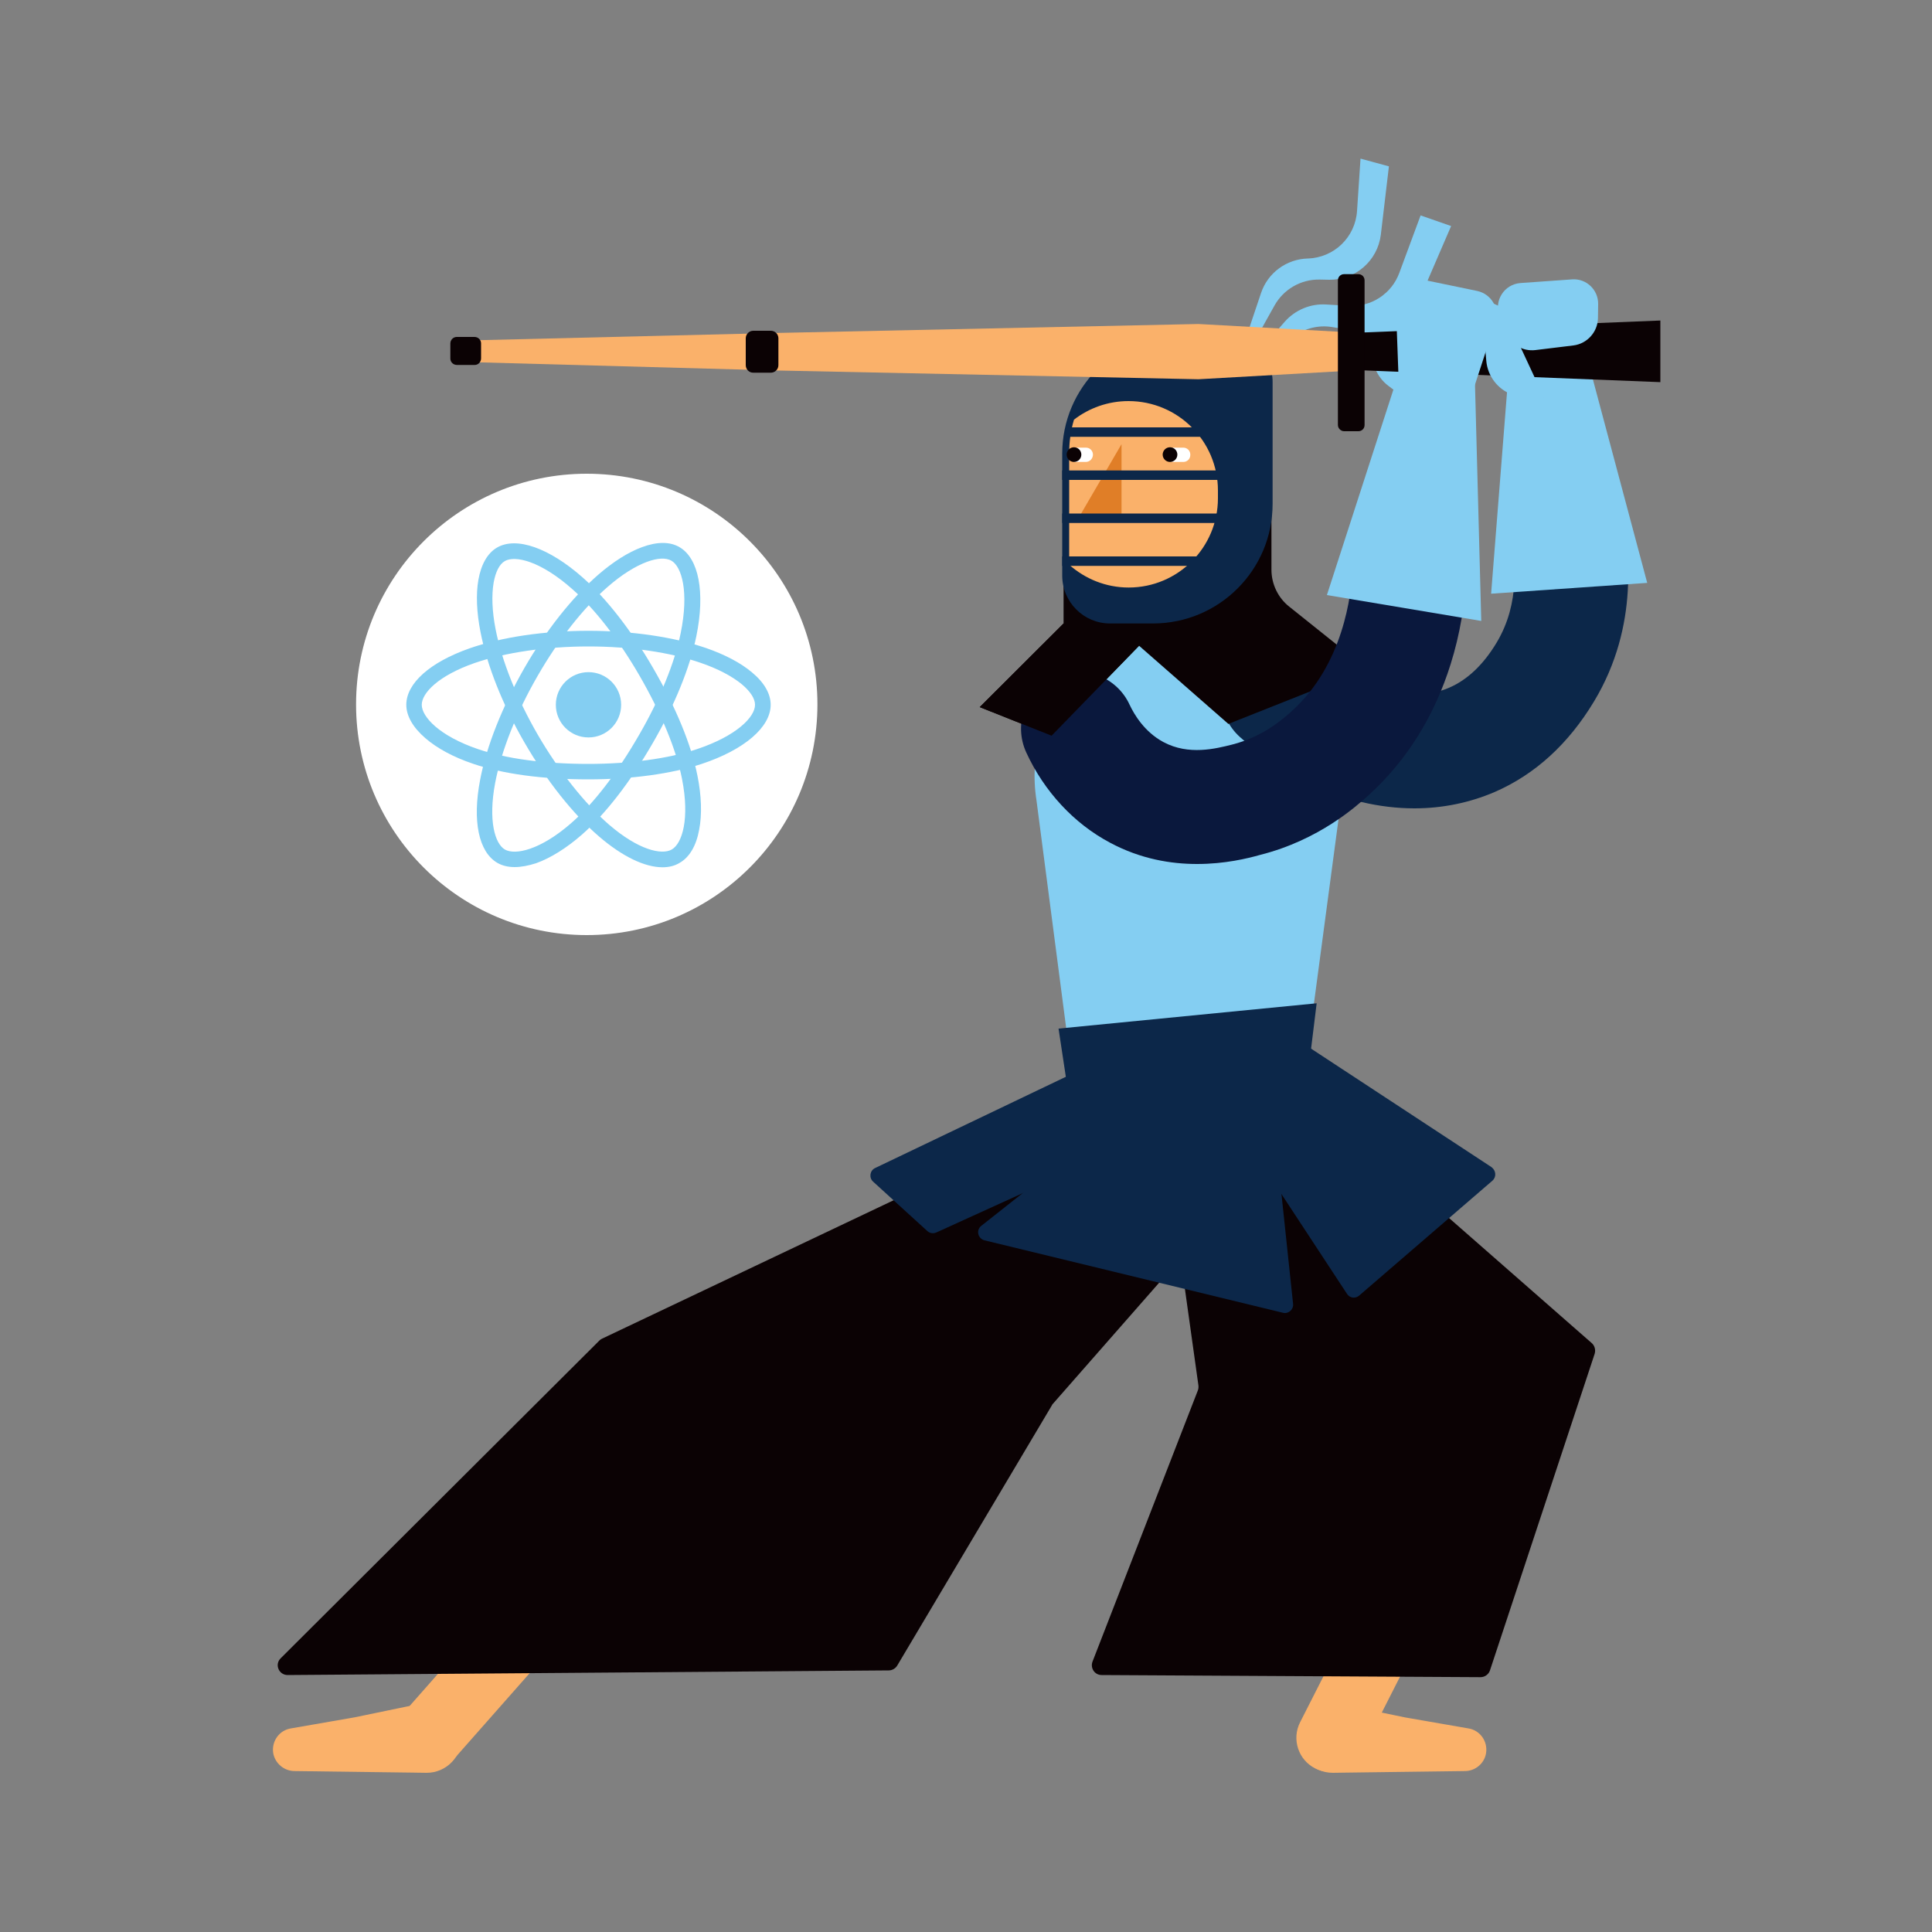 <svg id="kendoka-react-horizontal_inline_svg__Layer_1"
     xmlns="http://www.w3.org/2000/svg" x="0" y="0"
     viewBox="0 0 1000 1000" xml:space="preserve"
     class="free-trial-react__Kendoka-sc-135vbks-0 kjMEhz">
<rect x="0" y="0" width="1000" height="1000" fill="#808080" stroke="none"/>
<style>.kendoka-react-horizontal_inline_svg__st0{fill:#fff}.kendoka-react-horizontal_inline_svg__st1{fill:#84cef2}.kendoka-react-horizontal_inline_svg__st2{fill:#0c2749}.kendoka-react-horizontal_inline_svg__st3{fill:#fab16a}.kendoka-react-horizontal_inline_svg__st4{fill:#0b0204}</style>
    <circle class="kendoka-react-horizontal_inline_svg__st0" cx="303.7" cy="364.6" r="119.4"></circle>
    <path class="kendoka-react-horizontal_inline_svg__st1" d="M672.9 573.3L559 586.9l-22.5-172.5c-7.7-48.4 29.7-92.2 78.8-92.2 49 0 86.5 43.8 78.8 92.2l-21.2 158.9z"></path>
    <path class="kendoka-react-horizontal_inline_svg__st2" d="M732.1 418.4c-9 0-18.2-1.1-27.5-3.3-22.5-5.3-44.3-17-62.8-33.6-12.1-10.9-13.1-29.5-2.2-41.6 10.9-12.1 29.5-13.1 41.6-2.2 21.9 19.7 49 26.9 69 18.2 9.4-4.1 17.6-11.9 24.4-23.2 12.7-21.1 9.3-43.5 7.3-52.2-3.7-15.9 6.2-31.7 22-35.4 15.9-3.7 31.7 6.2 35.4 22 3.7 15.7 9.6 56.4-14.2 95.9-13.3 22.1-30.6 37.9-51.6 47-12.9 5.5-26.9 8.4-41.4 8.4z"></path>
    <path class="kendoka-react-horizontal_inline_svg__st1" d="M781.2 188.2l-9.4 119.1 80.8-5.6-32.1-120.2zM735.5 212.4l-16.9-12.7c-6.2-4.7-9.3-12.5-7.9-20.1l4.6-24.9c.6-3.2 4.5-4.7 7-2.6l2.3 1.9c.8.7 1.4 1.6 1.5 2.7l9.4 55.7z"></path>
    <path class="kendoka-react-horizontal_inline_svg__st3" d="M688.7 917.2c-2.7 0-5.4-.6-8-1.9-8.7-4.4-12.2-15.1-7.8-23.8l74.7-147c4.4-8.7 15.1-12.2 23.8-7.8s12.2 15.1 7.8 23.8l-74.7 147c-3.1 6.2-9.4 9.7-15.8 9.7z"></path><path class="kendoka-react-horizontal_inline_svg__st3" d="M671.8 898.5c-.6 10.4 7.8 19.2 18.2 19.1l6.8-.1 61.6-.8c5.3-.1 10-4 10.8-9.4.9-6.1-3.2-11.8-9.3-12.7l-32.8-5.7-33.8-7c-10.6-2.2-20.9 5.6-21.5 16.6zM221.1 917.2c-4.2 0-8.3-1.5-11.7-4.4-7.3-6.5-8-17.6-1.6-25l140.2-159c6.5-7.3 17.6-8 25-1.6 7.3 6.5 8 17.6 1.6 25l-140.3 159c-3.4 4-8.3 6-13.2 6z"></path>
    <path class="kendoka-react-horizontal_inline_svg__st3" d="M238.9 898.5c.6 10.4-7.8 19.2-18.2 19.1l-6.8-.1-61.6-.8c-5.3-.1-10-4-10.9-9.4-.9-6.1 3.2-11.8 9.3-12.7l32.8-5.7 33.8-7c10.7-2.2 20.9 5.6 21.6 16.6z"></path>
    <path class="kendoka-react-horizontal_inline_svg__st4" d="M645.8 611.7l-100.9 115c-.2.2-.4.5-.5.8l-80 134.6c-.9 1.5-2.6 2.5-4.4 2.5L148.9 867c-4.6 0-6.9-5.5-3.6-8.7l164.9-164.4c.4-.4.9-.8 1.4-1l251.1-119.2c1.3-.6 2.7-.7 4-.1l77.2 30.1c3.3 1.1 4.3 5.3 1.9 8z"></path>
    <path class="kendoka-react-horizontal_inline_svg__st4" d="M657.9 549.7l166 145.5c1.5 1.3 2.1 3.5 1.5 5.5l-54.2 163.9c-.7 2.1-2.7 3.5-4.9 3.5L570.2 867c-3.6 0-6-3.6-4.7-7L620 719.7c.3-.8.4-1.7.3-2.6l-20.9-149.3c-.4-2.5 1.2-5 3.7-5.6l50.1-13.7c1.6-.3 3.4.1 4.7 1.2zM550.5 322.7L507.1 366l37.2 14.8 45.7-47v-59.3h-39.5z"></path>
    <path class="kendoka-react-horizontal_inline_svg__st2" d="M547.9 532.4l133.6-13.1-5.8 47.2c-3.8 30.3-29.1 53.3-59.6 54.2-31.2.9-58.2-21.7-62.8-52.6l-5.4-35.7z"></path>
    <path class="kendoka-react-horizontal_inline_svg__st2" d="M772.5 611.1l-69 59.5c-2 1.7-4.9 1.3-6.3-.9l-65.4-99.6c-1.3-2-.7-4.7 1.3-6l37.6-23.5c1.4-.9 3.2-.9 4.6 0l96.7 63.5c2.4 1.8 2.6 5.1.5 7zM480 637.2l-28.1-25.6c-2.2-2-1.7-5.7 1-7l108.5-51.9c1.6-.8 3.5-.5 4.8.8l28.5 28c2.1 2.1 1.5 5.7-1.2 6.9l-108.8 49.5c-1.6.7-3.4.5-4.7-.7z"></path>
    <path class="kendoka-react-horizontal_inline_svg__st2" d="M507.9 634.5l75.3-59.5c.4-.3.9-.6 1.4-.7l66.8-20.2c2.6-.8 5.2 1 5.5 3.6l12.4 117.2c.3 2.9-2.4 5.3-5.2 4.6L509.6 642c-3.5-.9-4.5-5.3-1.7-7.5z"></path><path class="kendoka-react-horizontal_inline_svg__st1" d="M636.7 199.3l16-47.6c3.5-10.5 13.2-17.6 24.2-17.9 13.6-.4 24.6-11 25.5-24.6l1.8-27.1 14.7 4-4.2 35.5C713 135 701.5 145 688 144.8l-4.9-.1c-9.7-.2-18.7 5-23.4 13.4l-23 41.2z"></path>
    <path class="kendoka-react-horizontal_inline_svg__st1" d="M637 198.6l28-32.1c5.4-6.1 13.3-9.4 21.4-8.9l11.7.7c11.6.7 22.2-6.2 26.2-17.1l11-29.7 15.8 5.5-17 39.4c-4.8 11.1-16.5 17.5-28.4 15.5l-16.1-2.6c-7-1.2-14.3.6-20 4.9L637 198.6z"></path><path class="kendoka-react-horizontal_inline_svg__st4" d="M576.4 322.7l59.4 52 71.8-28.5-40.3-32.2c-5.8-4.6-9.2-11.7-9.2-19.1v-36.5h-81.7v64.3z"></path>
    <path class="kendoka-react-horizontal_inline_svg__st2" d="M549.8 234.8v63.1c0 13.7 11.1 24.8 24.7 24.8h22.3c34.2 0 61.9-27.7 61.9-61.9v-63.1c0-13.7-11.1-24.7-24.8-24.7h-22.3c-34.1 0-61.8 27.7-61.8 61.8z"></path><path class="kendoka-react-horizontal_inline_svg__st3" d="M630.4 257.9v-4c0-25.6-20.7-46.3-46.3-46.3-10.6 0-20.4 3.6-28.2 9.6-1.7 5.6-2.5 11.5-2.5 17.6v57.5c8.2 7.3 19 11.8 30.8 11.8 25.5 0 46.2-20.7 46.2-46.2z"></path>
    <path d="M634 242.9c0-31.4-23.4-57.3-53.7-61.3-18.2 10.8-30.4 30.6-30.4 53.3V298c0 .9.1 1.8.2 2.7 6.9 2.6 14.3 4.1 22.1 4.1 34.1-.1 61.8-27.8 61.8-61.9z" fill="none"></path><path fill="#e07e27" d="M558.2 268.2h22.3v-38.3z"></path><path class="kendoka-react-horizontal_inline_svg__st2" d="M552.8 221.2h104v4.9h-104zM549.8 243.5h107v4.9h-107zM549.8 288h86v4.9h-86zM549.8 265.8h107v4.9h-107z"></path>
    <path class="kendoka-react-horizontal_inline_svg__st0" d="M612.5 239.1h-5.1c-2 0-3.6-1.6-3.6-3.6v-.2c0-2 1.6-3.6 3.6-3.6h5.1c2 0 3.6 1.6 3.6 3.6v.2c0 2-1.6 3.6-3.6 3.6zM562 239.1h-5c-2 0-3.6-1.6-3.6-3.6v-.2c0-2 1.6-3.6 3.6-3.6h5.1c2 0 3.6 1.6 3.6 3.6v.2c-.1 2-1.7 3.6-3.7 3.6z">
</path><circle class="kendoka-react-horizontal_inline_svg__st4" cx="605.6" cy="235.3" r="3.8"></circle>
    <circle class="kendoka-react-horizontal_inline_svg__st4" cx="555.9" cy="235.3" r="3.8"></circle><g>
<path class="kendoka-react-horizontal_inline_svg__st3" d="M703.6 172.3l-83.3-4.6-221.3 4.7-160.1 3.9c-3 .1-5.4 2.5-5.4 5.5s2.4 5.4 5.3 5.5l160.2 4.4 221.3 4.6 83.2-4.7v-19.3z"></path><path class="kendoka-react-horizontal_inline_svg__st4" d="M386 189v-13.9c0-2.2 1.8-3.9 3.9-3.9h9.1c2.2 0 3.9 1.8 3.9 3.9V189c0 2.2-1.8 3.9-3.9 3.9h-9c-2.2.1-4-1.7-4-3.9zM233.1 185.6v-7.8c0-1.9 1.5-3.4 3.3-3.4h9.2c1.9 0 3.4 1.5 3.4 3.3v7.8c0 1.9-1.5 3.4-3.3 3.4h-9.2c-1.9 0-3.4-1.5-3.4-3.3zM859.4 197.8v-31.9l-156.3 6.3.1 19.4z"></path>
    <path class="kendoka-react-horizontal_inline_svg__st4" d="M692.5 220v-74.9c0-1.8 1.4-3.2 3.2-3.2h7.4c1.8 0 3.2 1.4 3.2 3.2V220c0 1.8-1.4 3.2-3.2 3.2h-7.4c-1.7 0-3.2-1.5-3.2-3.2z"></path></g>
    <g><path class="kendoka-react-horizontal_inline_svg__st1" d="M813.8 144.6l-26.8 1.9c-8.4.6-13.9 9.2-10.8 17l3.3 8.6c2.4 6.1 8.6 9.9 15.2 9.1l19.7-2.4c7.1-.9 12.5-6.9 12.7-14l.1-7.4c.1-7.4-6.1-13.3-13.4-12.8z"></path></g>
    <g><path class="kendoka-react-horizontal_inline_svg__st1" d="M802 211.8l-19.7-7.7c-7.2-2.8-12.3-9.5-13-17.3l-2.2-25.2c-.3-3.3 3-5.7 6.1-4.4l2.7 1.2c1 .4 1.8 1.2 2.2 2.1l23.9 51.3z"></path></g>
    <g><path d="M619.6 447.2c-13.4 0-29.1-2.5-45-11-18.7-9.9-34.1-26.5-43.4-46.7-6.8-14.8-.4-32.3 14.4-39.1 14.8-6.8 32.3-.4 39.1 14.4 2.3 4.9 7.6 14 17.5 19.3 13.1 7 27.1 3.4 35.5 1.3 16.3-4.1 26.8-13.6 31.2-17.6 26.3-23.9 30.6-59.7 31.3-74 .7-16.3 14.5-28.9 30.7-28.2 16.3.7 28.9 14.5 28.2 30.7-.7 15.9-3.5 32.3-8.2 47.3-8.5 27.2-22.8 50-42.3 67.8-6.4 5.8-25.8 23.4-56.4 31.1-6.4 1.8-18.1 4.7-32.6 4.7z" fill="#0a183d"></path></g>
    <g><path class="kendoka-react-horizontal_inline_svg__st1" d="M764.6 150.6l-27-5.6c-8-1.6-15.4 4.6-15.1 12.8l1.7 46.2 36.7 2.9 13.1-40.1c2.3-7.1-2-14.6-9.4-16.2z"></path>
        <path class="kendoka-react-horizontal_inline_svg__st1" d="M723.6 194.3L686.8 308l79.9 13.4-3.3-124.4z"></path></g>
    <g><path class="kendoka-react-horizontal_inline_svg__st4" d="M550.5 322.7L507.1 366l37.2 14.8 45.7-47z"></path></g>
    <g><circle class="kendoka-react-horizontal_inline_svg__st1" cx="304.6" cy="364.8" r="16.9"></circle>
        <path class="kendoka-react-horizontal_inline_svg__st1" d="M304.6 403.4c-23.7 0-44.4-2.8-59.8-8.1-10.1-3.4-18.6-8-24.6-13.2-6.4-5.5-9.9-11.5-9.9-17.3 0-11.1 12.2-22 32.7-29.2 16.8-5.9 38.7-9.1 61.6-9.1 22.5 0 44.1 3.2 60.8 8.9 9.8 3.4 18 7.7 23.8 12.6 6.4 5.3 9.7 11.1 9.7 16.8 0 11.6-13.7 23.3-35.7 30.6-15.6 5.1-36.4 8-58.6 8zm0-68.8c-21.7 0-43.2 3.1-59 8.6-18.9 6.6-27.3 15.6-27.3 21.6 0 6.2 9.1 16.1 29 22.9 14.6 5 34.4 7.7 57.2 7.7 21.4 0 41.3-2.7 56.1-7.6 20.7-6.9 30.2-16.7 30.2-23 0-3.2-2.4-6.9-6.8-10.6-5.1-4.2-12.5-8.1-21.3-11.1-15.8-5.5-36.5-8.5-58.1-8.5z"></path>
        <path class="kendoka-react-horizontal_inline_svg__st1" d="M266.4 448.8c-3.4 0-6.4-.7-9-2.2-9.6-5.6-13-21.6-8.9-42.9 3.3-17.5 11.5-38 22.9-57.9 11.2-19.5 24.8-36.6 38.1-48.2 7.8-6.8 15.7-11.8 22.8-14.4 7.8-2.9 14.5-2.9 19.4 0 10 5.8 13.4 23.5 8.7 46.2-3.3 16.1-11.2 35.6-22.3 54.8-11.8 20.5-24.6 37-36.9 47.8-8 7-16.2 12.1-23.7 14.8-4.1 1.3-7.8 2-11.1 2zm11.9-99c-10.9 18.8-18.9 39-22 55.4-3.7 19.6-.1 31.5 5 34.5 5.4 3.1 18.5.2 34.4-13.7 11.7-10.2 23.8-26 35.2-45.8 10.7-18.5 18.3-37.1 21.4-52.4 4.4-21.4.6-34.5-4.8-37.6-2.8-1.6-7.2-1.4-12.6.6-6.2 2.3-13.2 6.7-20.3 12.9-12.6 10.9-25.5 27.3-36.3 46.1z"></path>
        <path class="kendoka-react-horizontal_inline_svg__st1" d="M342.9 448.9c-9.1 0-20.7-5.5-32.8-15.9-13.5-11.6-27.2-28.9-38.7-48.8-11.3-19.5-19.3-39.7-22.7-57.1-2-10.1-2.4-19.5-1.1-26.9 1.4-8.1 4.8-14 9.7-16.8 10-5.8 27 .2 44.4 15.6 12.3 10.9 25.2 27.5 36.3 46.7 11.9 20.5 19.8 39.8 23 55.8 2.1 10.4 2.4 20.1.9 27.9-1.5 8.3-5 14.3-10.1 17.2-2.6 1.6-5.6 2.3-8.9 2.3zm-64.6-68.7c10.9 18.8 24.4 35.8 37 46.7 15.1 13 27.2 15.8 32.4 12.8 5.4-3.1 9.4-15.9 5.3-36.6-3-15.2-10.6-33.6-22-53.4-10.7-18.5-23-34.4-34.7-44.7-16.3-14.5-29.6-17.7-35-14.6-2.8 1.6-4.8 5.6-5.8 11.2-1.1 6.5-.8 14.8 1 24 3.2 16.5 11 35.9 21.8 54.6z"></path></g></svg>

